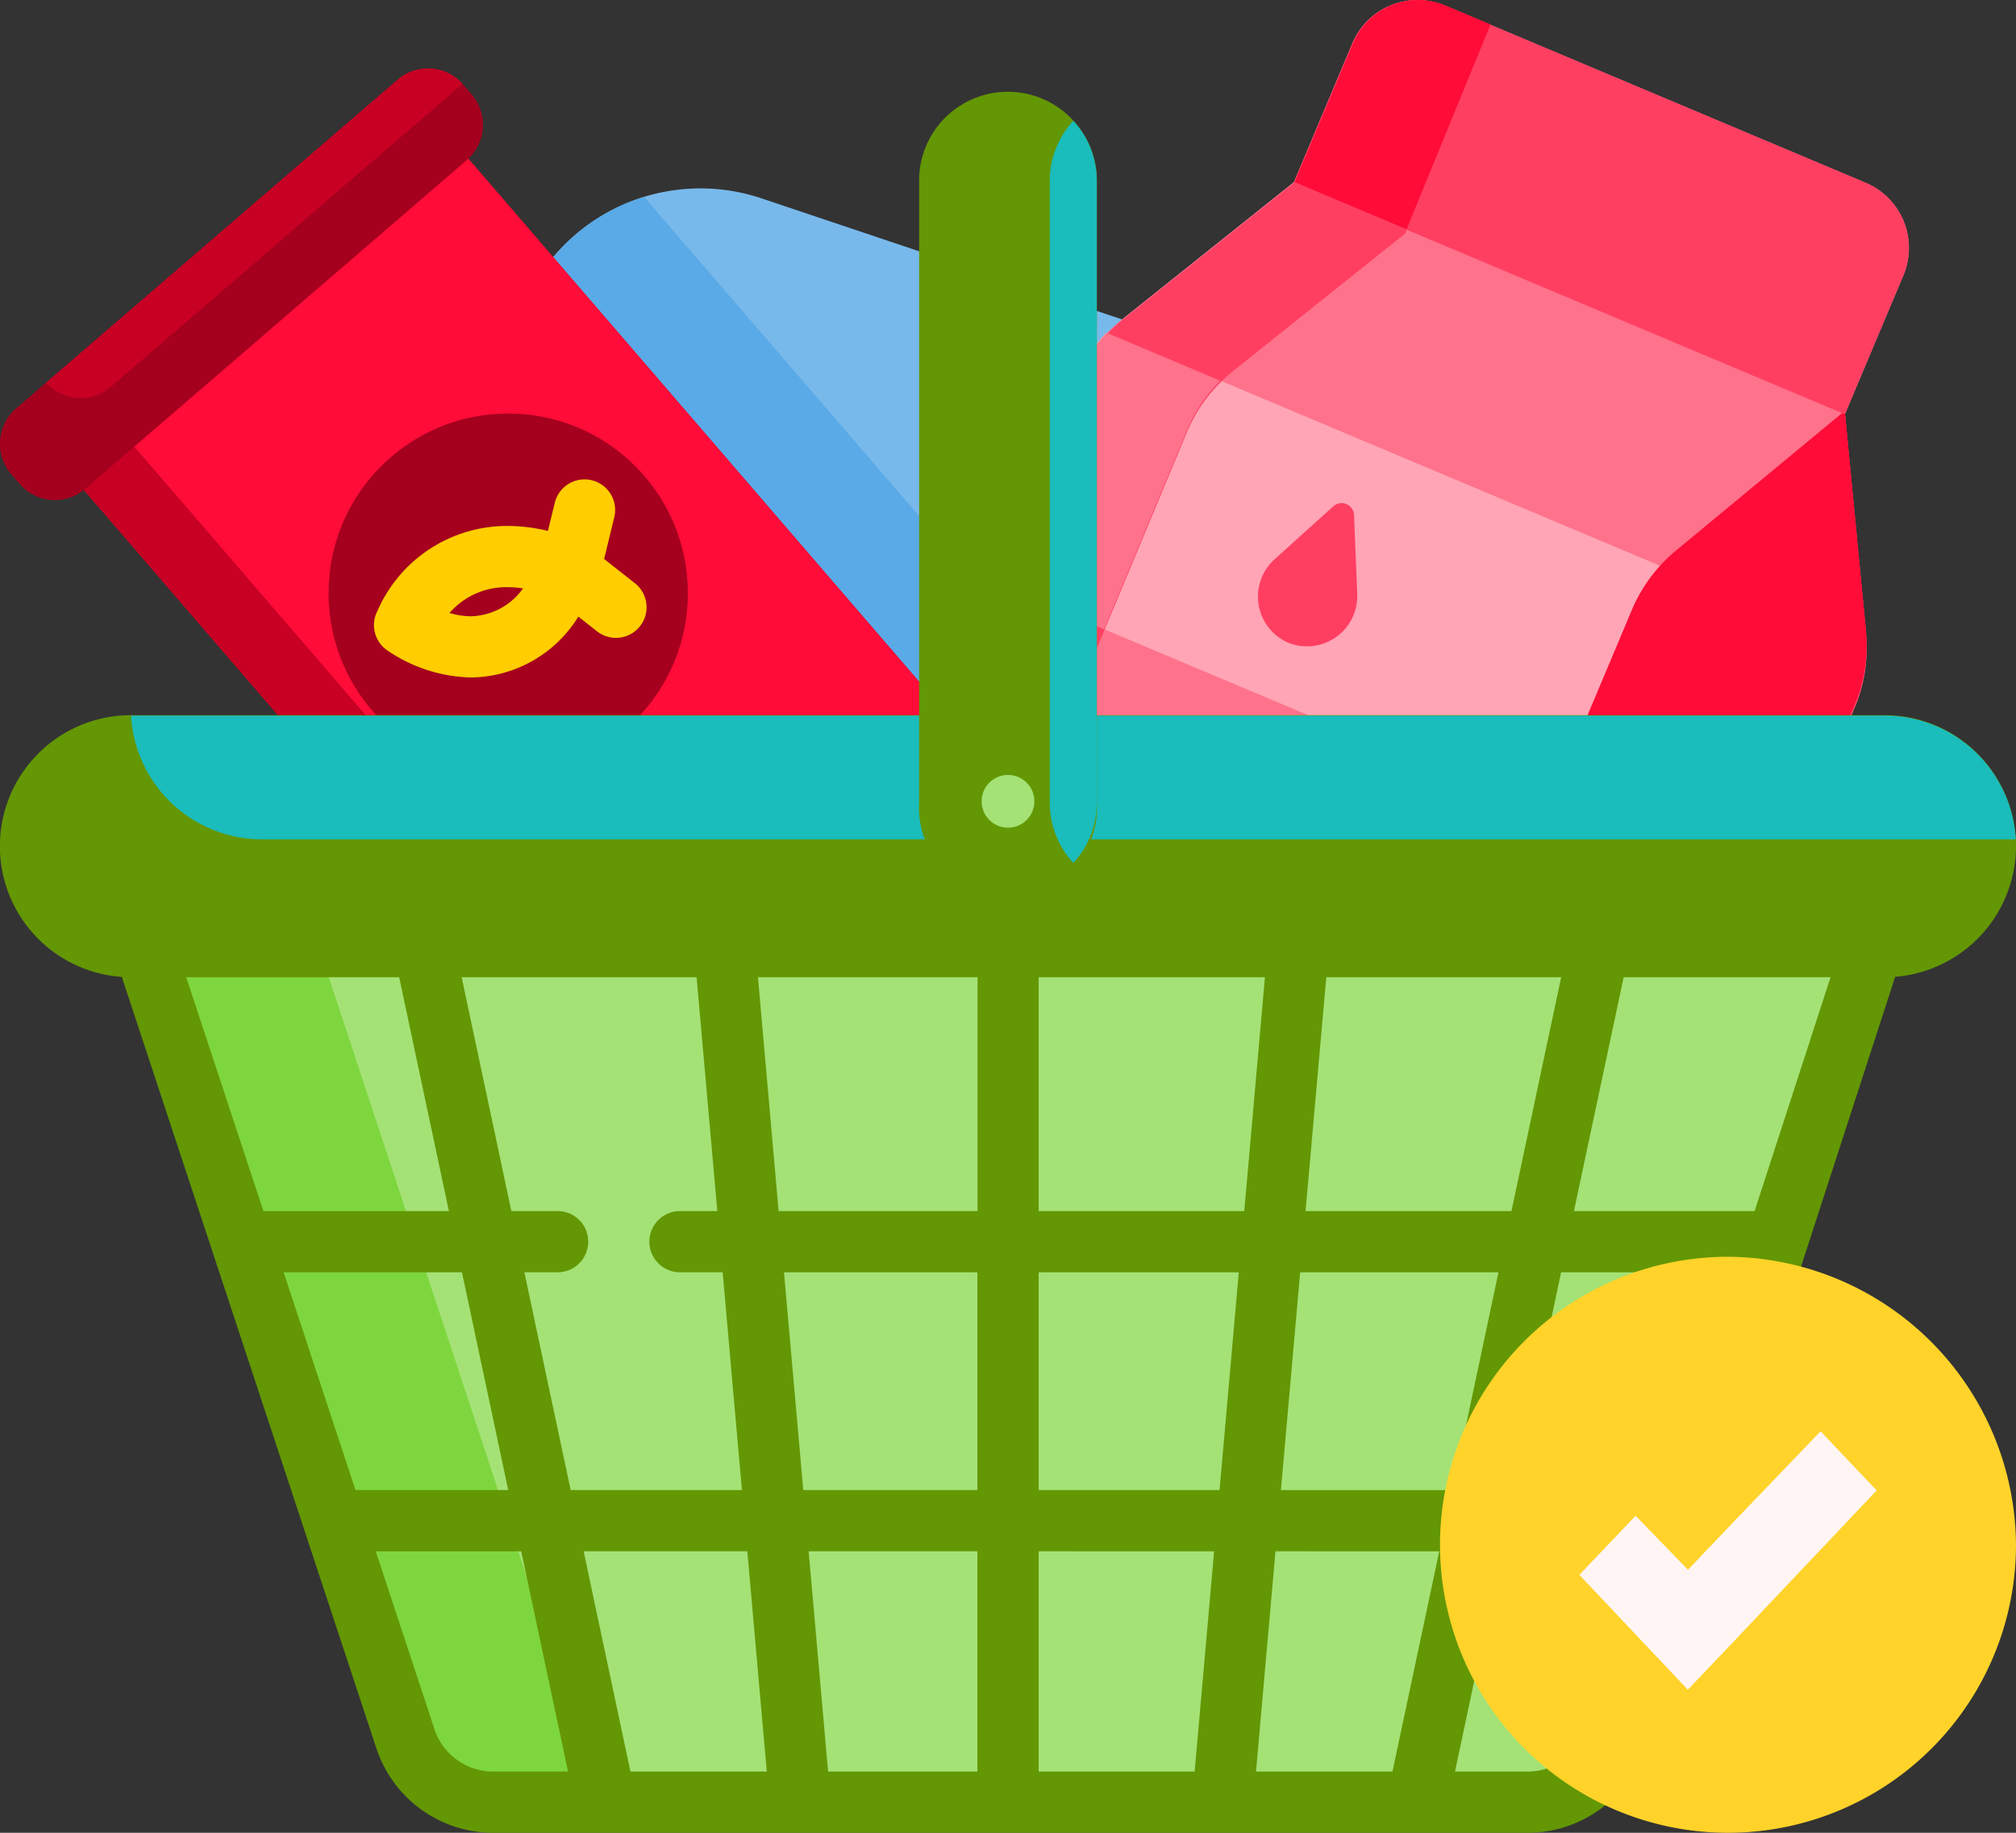 <svg xmlns="http://www.w3.org/2000/svg" width="77" height="70" viewBox="0 0 77 70"><rect x="0" y="0" width="77" height="70" fill="#333333" stroke="none"/><g transform="translate(-149 -229)"><g transform="translate(149 206.581)"><path d="M159.05,87.135,157.921,90.5a7.341,7.341,0,0,1-9.269,4.609l-2.737-.92-19.128-6.419a7.343,7.343,0,0,1-4.611-9.269l1.129-3.361a7.343,7.343,0,0,1,9.269-4.611l21.867,7.341A7.341,7.341,0,0,1,159.05,87.135Z" transform="translate(-103.505 -40.54)" fill="#78b9eb"/><path d="M147.416,94.756l-1.5,1.292-19.128-6.419a7.343,7.343,0,0,1-4.611-9.269L123.306,77a7.321,7.321,0,0,1,4.79-4.659Z" transform="translate(-103.494 -42.403)" fill="#5aaae7"/><path d="M50.175,79.176l-12.759,11-1.927,1.66L11.976,64.556,13.9,62.894l12.759-11Z" transform="translate(-10.172 -25.038)" fill="#c70024"/><path d="M61.05,79.176l-12.759,11L24.78,62.894l12.759-11Z" transform="translate(-21.048 -25.038)" fill="#ff0c38"/><path d="M17.835,43.265,3.255,55.83a1.778,1.778,0,0,1-2.5-.186l-.33-.383a1.776,1.776,0,0,1,.186-2.5l1.153-.995L15.191,40.2a1.775,1.775,0,0,1,2.477.162.31.31,0,0,1,.022.023l.329.383A1.776,1.776,0,0,1,17.835,43.265Z" transform="translate(0 -14.738)" fill="#a5001e"/><path d="M27.628,40.361,14.2,51.933a1.774,1.774,0,0,1-2.475-.162L25.152,40.2A1.775,1.775,0,0,1,27.628,40.361Z" transform="translate(-9.961 -14.739)" fill="#c70024"/><circle cx="6.862" cy="6.862" r="6.862" transform="translate(12.549 38.213)" fill="#a5001e"/><path d="M104.96,148.653l-1.176-.925.388-1.595a1.169,1.169,0,0,0-2.272-.553l-.262,1.075a6.581,6.581,0,0,0-1.538-.189,5.4,5.4,0,0,0-4.976,3.25,1.169,1.169,0,0,0,.345,1.479,5.886,5.886,0,0,0,3.238,1.058,4.878,4.878,0,0,0,4.093-2.324l.713.561a1.169,1.169,0,0,0,1.446-1.838Zm-6.252,1.263a2.946,2.946,0,0,1-.828-.127,2.862,2.862,0,0,1,2.221-.984,3.969,3.969,0,0,1,.587.045A2.527,2.527,0,0,1,98.708,149.916Z" transform="translate(-80.71 -103.959)" fill="#ffcd00"/><path d="M271.688,29.4l-16.065-6.765a2.7,2.7,0,0,0-3.537,1.441l-2.233,5.305h0l-6.57,5.248a5.759,5.759,0,0,0-.628.582,5.9,5.9,0,0,0-1.13,1.742L236.157,49.7a3.988,3.988,0,0,0,2.128,5.224l3.785,1.593h0l18.6,7.831a3.989,3.989,0,0,0,5.225-2.129l5.372-12.76a5.912,5.912,0,0,0,.436-2.86L270.9,38.24l2.233-5.3A2.7,2.7,0,0,0,271.688,29.4Z" transform="translate(-200.433 -0.002)" fill="#ff728b"/><path d="M295.788,121.314l-18.6-7.831L284.1,97.058a5.911,5.911,0,0,1,1.758-2.324l6.57-5.249L306.014,95.2l.806,8.362a5.91,5.91,0,0,1-.436,2.86l-5.372,12.76A3.989,3.989,0,0,1,295.788,121.314Z" transform="translate(-235.551 -56.966)" fill="#ff3f62"/><path d="M270.9,77.488l-6.451,5.337a5.759,5.759,0,0,0-.587.56,5.866,5.866,0,0,0-1.092,1.7l-6.936,16.475-17.544-7.386a3.988,3.988,0,0,1-2.128-5.224l5.368-12.75a5.9,5.9,0,0,1,1.13-1.742,5.728,5.728,0,0,1,.628-.582l6.57-5.248Z" transform="translate(-200.434 -39.251)" fill="#ff728b"/><path d="M277.451,116.27a5.865,5.865,0,0,0-1.092,1.7l-3.292,7.819-21.22-8.934,3.271-7.769a5.9,5.9,0,0,1,1.13-1.742Z" transform="translate(-213.999 -72.223)" fill="#ffa5b5"/><path d="M384.425,135.817l-.807-8.361-6.45,5.337a5.715,5.715,0,0,0-.588.56,5.881,5.881,0,0,0-1.093,1.7l-6.935,16.475,4.84,2.037a3.989,3.989,0,0,0,5.225-2.128l5.372-12.76A5.911,5.911,0,0,0,384.425,135.817Z" transform="translate(-313.156 -89.346)" fill="#ff0c38"/><g transform="translate(35.453 29.378)"><path d="M323.268,153.456a1.919,1.919,0,0,1-2.552,1.9l-.087-.034-.085-.038a1.919,1.919,0,0,1-.425-3.152l2.234-2.016a.476.476,0,0,1,.794.334Z" transform="translate(-306.883 -137.737)" fill="#ff3f62"/><path d="M254.125,70.422l-.069.167-6.57,5.248a5.71,5.71,0,0,0-.628.583,5.911,5.911,0,0,0-1.129,1.741l-6.792,16.282-.653-.274a3.987,3.987,0,0,1-2.128-5.224l5.367-12.75a5.907,5.907,0,0,1,1.13-1.741,5.706,5.706,0,0,1,.628-.583l6.569-5.247a0,0,0,0,1,0,0Z" transform="translate(-235.843 -68.623)" fill="#ff3f62"/></g><path d="M260.589,109.172c-.047.045-.09.092-.134.139a5.911,5.911,0,0,0-1.129,1.741l-3.175,7.613-4.3-1.81,3.27-7.769a5.907,5.907,0,0,1,1.13-1.741Z" transform="translate(-213.981 -72.213)" fill="#ff728b"/><path d="M349.908,38.24l-21.044-8.861,2.233-5.305a2.7,2.7,0,0,1,3.537-1.441L350.7,29.4a2.7,2.7,0,0,1,1.441,3.537Z" transform="translate(-279.445 -0.001)" fill="#ff3f62"/><path d="M336.347,23.351l-3.206,7.825-4.273-1.8,2.232-5.3a2.7,2.7,0,0,1,3.539-1.442Z" transform="translate(-279.417)" fill="#ff0c38"/><path d="M96.348,238.124l-11.123,34.25a3.543,3.543,0,0,1-3.368,2.45h-39.5A3.543,3.543,0,0,1,39,272.39l-11.31-34.266Z" transform="translate(-23.518 -183.575)" fill="#7ed63e"/><path d="M133.994,238.124l-11.121,34.25a3.542,3.542,0,0,1-3.367,2.45H86.678a3.542,3.542,0,0,1-3.363-2.435L72.009,238.124Z" transform="translate(-61.164 -183.575)" fill="#a4e276"/><path d="M90.7,230.843a1.167,1.167,0,0,0-.944-.482H27.824a1.169,1.169,0,0,0,0,2.338H88.152l-4.208,12.956h-6.9l1.887-8.877a1.167,1.167,0,1,0-2.283-.487l-1.99,9.364H66.793l.8-9.018a1.167,1.167,0,1,0-2.326-.206l-.815,9.224H56.6v-9.121a1.167,1.167,0,1,0-2.335,0v9.121H46.667l-.815-9.224a1.167,1.167,0,1,0-2.326.206l.8,9.018H42.9a1.169,1.169,0,0,0,0,2.338H44.53l.735,8.317H38.724l-1.768-8.317h1.27a1.169,1.169,0,0,0,0-2.338H36.459l-1.99-9.364a1.167,1.167,0,1,0-2.283.487l1.887,8.877H26.989L22.712,232.7h.442a1.169,1.169,0,0,0,0-2.338H21.1a1.169,1.169,0,0,0-1.108,1.536L31.3,266.164A4.7,4.7,0,0,0,35.77,269.4h39.5a4.7,4.7,0,0,0,4.479-3.258l3.465-10.671a1.168,1.168,0,1,0-2.22-.723l-.508,1.563h-5.7l1.768-8.317h6.638l-.749,2.307a1.168,1.168,0,1,0,2.22.723l6.213-19.132A1.171,1.171,0,0,0,90.7,230.843ZM64.243,247.994l-.735,8.317H56.6v-8.317Zm.658,19.068.743-8.412H71.9l-1.788,8.412Zm-2.344,0H56.6v-8.412H63.3Zm-14,0-.743-8.412h6.446v8.412Zm-1.685-19.068h7.387v8.317H47.609Zm-1.4,10.656.743,8.412H41.008l-1.788-8.412Zm-10.9-10.656,1.768,8.317H30.506l-2.745-8.317Zm-1.054,17.436-2.238-6.78h5.556l1.788,8.412H35.77A2.371,2.371,0,0,1,33.515,265.429Zm46.21-6.78-2.2,6.769a2.369,2.369,0,0,1-2.258,1.643H72.5l1.788-8.412h5.442Zm-7.332-2.338H65.852l.735-8.317h7.574Z" transform="translate(-16.928 -176.981)" fill="#639704"/><path d="M77,209.894a5.016,5.016,0,0,1-5,5H5a5,5,0,0,1,0-10.009H72a5.018,5.018,0,0,1,4.991,4.726C77,209.707,77,209.8,77,209.894Z" transform="translate(0 -155.151)" fill="#639704"/><path d="M105.232,209.614h-67a5.016,5.016,0,0,1-4.988-4.726h67A5.017,5.017,0,0,1,105.232,209.614Z" transform="translate(-28.24 -155.138)" fill="#1abcbc"/><path d="M240.247,49.112V72.876a3.4,3.4,0,1,1-6.79,0V49.112a3.39,3.39,0,0,1,5.792-2.4c.034.034.068.07.1.108A3.375,3.375,0,0,1,240.247,49.112Z" transform="translate(-198.352 -19.79)" fill="#639704"/><path d="M268.441,55.344V79.109a3.379,3.379,0,0,1-.895,2.29,3.373,3.373,0,0,1-.9-2.29V55.344a3.368,3.368,0,0,1,.9-2.288A3.375,3.375,0,0,1,268.441,55.344Z" transform="translate(-226.55 -26.023)" fill="#1abcbc"/><circle cx="1.008" cy="1.008" r="1.008" transform="translate(37.492 52.016)" fill="#a4e276"/></g><g transform="translate(197.711 277)"><path d="M42,0A11,11,0,1,0,53,11.052,11.076,11.076,0,0,0,42,0Zm0,0" transform="translate(-24.711 0)" fill="#ffd32a"/><path d="M91.857,67.758l-5.679,6-1.535,1.612L80.5,70.983l2.149-2.258,2,2.064,1.535-1.613,3.53-3.676Zm0,0" transform="translate(-68.889 -58.834)" fill="#fff5f5"/></g></g></svg>